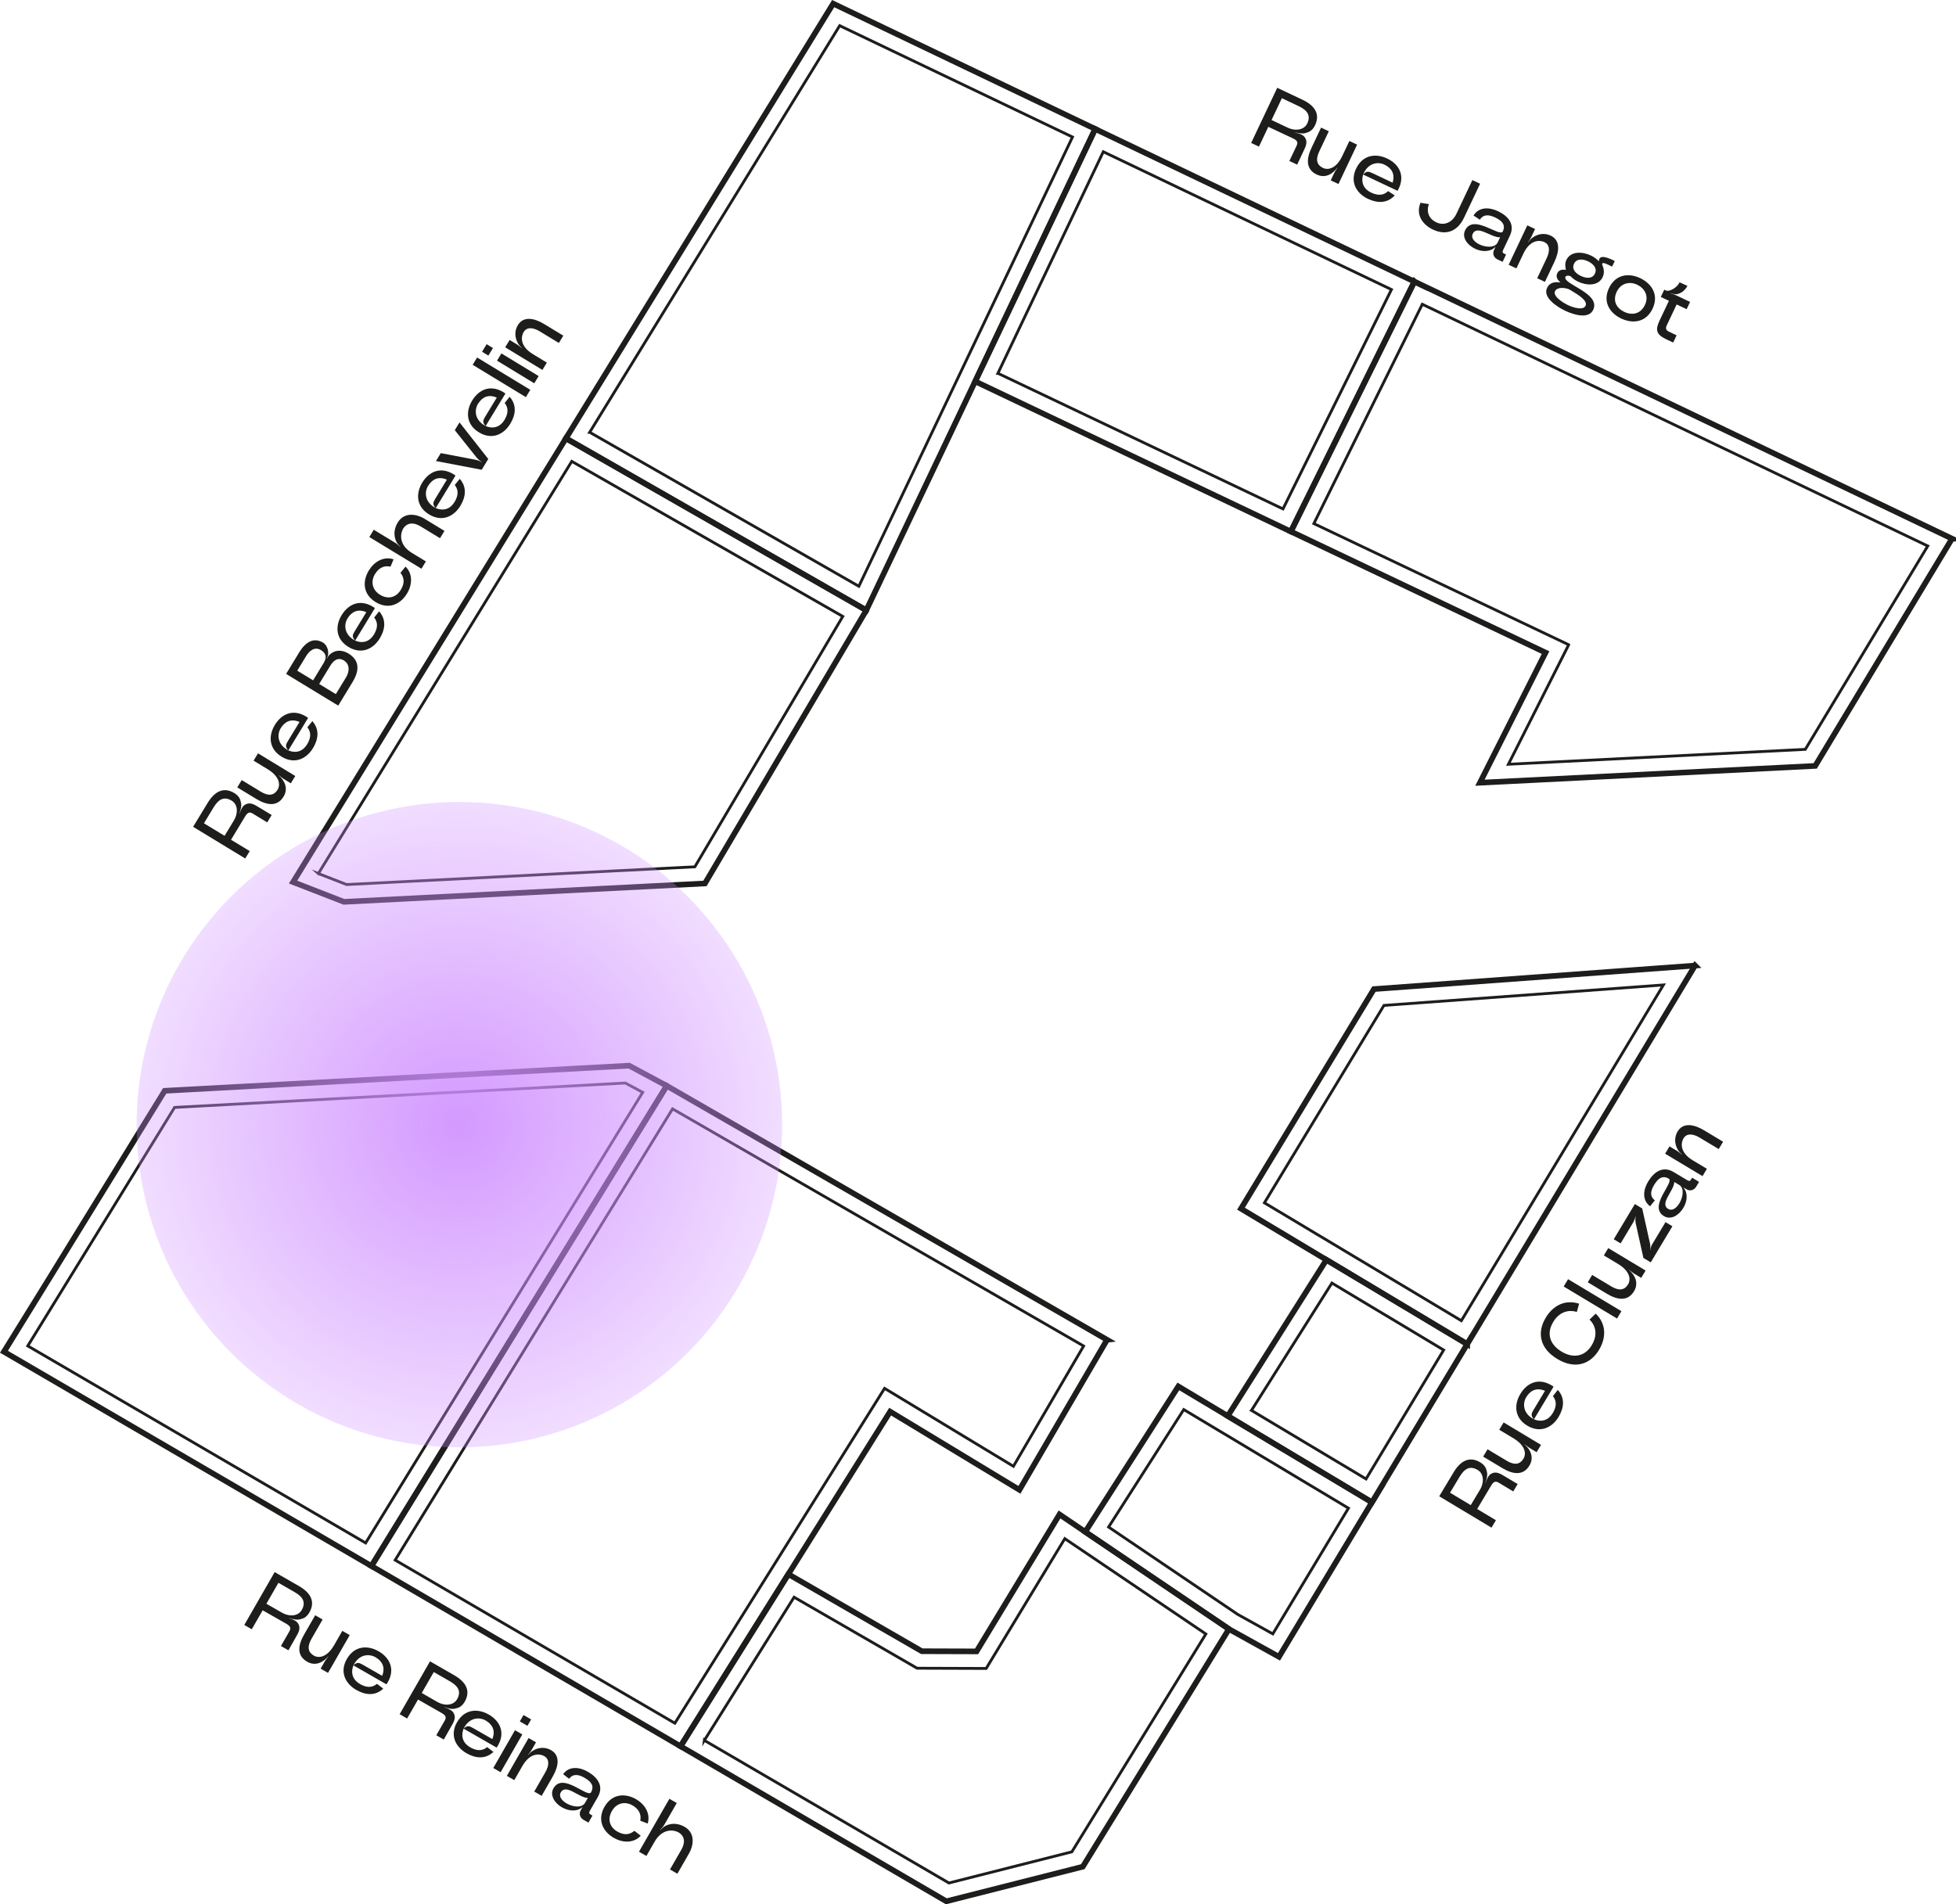 <?xml version="1.0" encoding="UTF-8"?><svg xmlns="http://www.w3.org/2000/svg" xmlns:xlink="http://www.w3.org/1999/xlink" viewBox="0 0 695.76 677.5"><defs><style>.g,.h{fill:none;stroke:#1d1d1b;stroke-miterlimit:10;}.i{fill:url(#f);}.h{stroke-width:2px;}.j{fill:#1d1d1b;}</style><radialGradient id="f" cx="163.4" cy="400.13" fx="163.4" fy="400.13" r="114.81" gradientTransform="matrix(1, 0, 0, 1, 0, 0)" gradientUnits="userSpaceOnUse"><stop offset="0" stop-color="#cf8eff" stop-opacity=".9"/><stop offset="1" stop-color="#cf8eff" stop-opacity=".3"/></radialGradient></defs><g id="a"/><g id="b"><g id="c"><g><g><path class="j" d="M445.04,50.86l9.28-19.62,8.97,4.24c4.48,2.12,6.34,5.16,4.48,9.08-.85,1.79-1.97,2.36-3.05,2.67-1.11,.47-2.8,.19-3.98-.14l-.03,.06c.64,.17,1.44,.37,2.14,.7,.62,.29,1.12,.67,1.39,1.2,.53,.83,.74,1.93-.18,3.86l-2.65,5.67-2.77-1.31,2.6-5.49c.5-1.07,.24-1.81-1.25-2.51l-8.84-4.15-3.33,7.04-2.78-1.31Zm12.92-5.48c3.03,1.43,5.98,.77,7.03-1.44,1.38-2.91-.02-4.74-3.05-6.18l-5.97-2.82-3.67,7.76,5.66,2.68Z"/><path class="j" d="M466.53,52.55l3.38-7.15,2.75,1.3-3.38,7.15c-1.41,2.97-.89,4.86,1.38,5.93,1.21,.57,4.36,.86,6.84-4.38l2.48-5.24,2.75,1.3-6.63,14.01-2.75-1.3,1.27-2.69c.28-.59,.74-1.26,1.11-1.77l-.04-.05c-1.78,2.38-4.35,3.84-7.33,2.43-4.06-1.92-3.58-5.84-1.83-9.54Z"/><path class="j" d="M482.4,59.96c2.29-4.85,6.94-5.53,11.07-3.54,4.11,1.98,6.36,5.85,4.06,10.7-.19,.39-.2,.42-.43,.76l-12.22-5.78c-.89,2.97,.32,5.26,2.92,6.46,2.17,.99,4.2,1.13,5.96-.57l2.36,1.53c-2.67,2.89-6.13,2.8-9.45,1.26-4.16-1.93-6.58-5.96-4.29-10.81Zm2.49,2.14c1.14-1.31,1.89-1.16,3.23-.53l7.23,3.42c.96-3.04-.31-5.15-2.84-6.39-2.48-1.21-6.05-.56-7.62,3.49Z"/><path class="j" d="M508.26,72.64c-.87,2.27-.36,5.04,2.67,6.47,2.69,1.27,5.62,.15,7.14-3.07l5.66-11.97,2.75,1.3-5.7,12.05c-2.6,5.49-6.98,6.2-11.07,4.26-3.5-1.66-6.24-5.08-4.44-9.54l2.99,.49Z"/><path class="j" d="M524.7,88.5c-2.75-1.3-4.77-3.97-3.57-6.52,2.92-6.17,12.44,2.7,13.47,.3,.92-2.17-.07-3.63-2.73-4.89-2.16-1.02-4.12-1.3-5.48,.77l-2.25-1.48c1.97-3.22,5.79-2.96,8.77-1.51,3.38,1.63,6.14,4.48,4.16,8.69l-2.41,5.1c-.34,.73-.17,1.02,.42,1.29l.64,.3-1.23,2.61-1.79-.85c-1.4-.66-1.86-2.08-1.28-3.31l.58-1.23c-1.9,1.98-4.9,1.87-7.31,.73Zm1.55-1.53c2.33,1.1,5.55,1.25,6.48-.71l.88-1.85c-3.07,.26-8.16-4.58-9.75-1.22-.7,1.49,.58,2.91,2.4,3.78Z"/><path class="j" d="M543.28,80.18l2.75,1.3-1.37,2.89c-.27,.56-.74,1.26-1.11,1.77l.04,.05c.38-.51,.9-1.19,1.42-1.56,2.2-1.67,4.68-1.7,6.56-.81,3.53,1.67,3.1,5.62,1.35,9.32l-3.38,7.15-2.75-1.3,3.38-7.15c1.26-2.66,1.07-4.81-.83-5.71-1.43-.68-4.99-1.13-7.47,4.12l-2.48,5.24-2.75-1.3,6.63-14.01Z"/><path class="j" d="M553.92,97.25c.56-1.18,1.58-1.45,3.09-1.25,.04-.08-.62-1.87,.12-3.44,1.58-3.34,5.77-3.07,8.77-1.65,1.23,.58,1.94,1.19,2.85,2.03,0-2.61,3.19-1.3,5.63-.08l-.94,1.99-1.71-.81c-.59-.28-2.18-.96-1.77,.26,.07,.21,1.1,2.24,.13,4.28-1.55,3.28-5.76,3.04-8.7,1.65-.81-.38-1.57-.88-2.22-1.46-.21-.2-.41-.43-.47-.46-.69-.36-1.66-.27-1.86,.15-1.23,2.61,12.69,5.8,9.87,11.77-1.56,3.31-6.69,1.88-9.96,.33-3.06-1.45-8.02-4.79-6.46-8.1,1.03-2.19,2.99-2.19,4.81-1.98-1.27-1.01-1.7-2.14-1.18-3.23Zm3.81,11.3c1.82,.86,5.42,2.02,6.27,.22s-2.75-3.98-4.7-5.14c-.27-.16-.84-.54-1.12-.67-1.29-.61-4.27-.99-5.05,.66-.82,1.74,2.67,4.01,4.6,4.92Zm4.63-10.36c1.71,.81,4.01,1.17,4.97-.87,.94-1.99-.79-3.56-2.44-4.34s-4.03-1.19-5,.86,.78,3.56,2.47,4.36Z"/><path class="j" d="M572.33,102.49c2.29-4.85,7-5.51,11.13-3.52,4.16,2,6.66,6,4.37,10.85-2.29,4.85-6.98,5.48-11.16,3.5-4.15-1.96-6.64-5.99-4.34-10.83Zm2.75,1.3c-1.55,3.28-.07,5.87,2.71,7.18,2.72,1.29,5.77,.78,7.3-2.45s-.07-5.93-2.72-7.22c-2.57-1.25-5.78-.68-7.28,2.49Z"/><path class="j" d="M590.76,105.65l1.22-2.58,.53,.25c1.29,.61,4.02-.95,4.93-2.88l2.79,1.28c-.79,1.51-2.2,2.7-3.9,2.96-.62,.08-1.45-.2-2.06-.36l-.03,.06c.61,.15,1.41,.43,1.97,.69l4.96,2.35-1.22,2.58-3.56-1.68-3.53,7.46c-.58,1.23-.04,1.83,.83,2.24l2.69,1.27-1.22,2.58-2.55-1.21c-3.67-1.74-3.78-3.47-2.24-6.72l3.27-6.92-2.89-1.37Z"/></g><g><path class="j" d="M530.55,543.51l-18.61-11.17,5.1-8.51c2.55-4.25,5.76-5.8,9.48-3.57,1.7,1.02,2.15,2.2,2.36,3.3,.36,1.15-.09,2.8-.53,3.95l.05,.03c.23-.62,.51-1.39,.91-2.06,.35-.59,.78-1.05,1.33-1.26,.88-.45,1.99-.54,3.82,.56l5.39,3.2-1.58,2.63-5.21-3.13c-1.01-.61-1.78-.42-2.62,.99l-5,8.39,6.67,4-1.58,2.63Zm-4.18-13.39c1.72-2.87,1.36-5.88-.74-7.14-2.77-1.66-4.72-.45-6.45,2.43l-3.4,5.66,7.37,4.42,3.22-5.37Z"/><path class="j" d="M534.35,522.29l-6.78-4.07,1.56-2.61,6.78,4.07c2.82,1.69,4.75,1.37,6.04-.79,.69-1.14,1.29-4.25-3.69-7.24l-4.97-2.98,1.56-2.61,13.29,7.98-1.56,2.61-2.55-1.53c-.56-.34-1.19-.86-1.65-1.28l-.06,.04c2.2,2,3.39,4.71,1.7,7.53-2.31,3.86-6.17,2.99-9.68,.88Z"/><path class="j" d="M543.28,507.22c-4.6-2.76-4.82-7.45-2.44-11.37,2.37-3.89,6.45-5.75,11.05-2.99,.37,.22,.4,.24,.71,.5l-6.95,11.59c2.87,1.18,5.27,.2,6.71-2.27,1.2-2.06,1.54-4.07,.02-5.99l1.75-2.2c2.61,2.94,2.18,6.37,.32,9.52-2.33,3.95-6.58,5.96-11.18,3.2Zm2.37-2.27c-1.2-1.26-.97-1.99-.21-3.27l4.12-6.86c-2.94-1.25-5.16-.2-6.64,2.2-1.45,2.35-1.15,5.96,2.73,7.93Z"/><path class="j" d="M549.86,468.72c2.62-4.25,6.83-6.5,11.84-4.9l-.82,2.94c-3.07-.97-6.31,.09-8.38,3.54-2.5,4.11-1.27,8.02,2.98,10.58,4.31,2.58,8.39,1.63,10.74-2.35,2.11-3.51,1.48-6.81-.82-9.06l2.21-2.11c3.77,3.67,3.76,8.44,1.25,12.75-3.04,5.19-8.47,7.25-14.93,3.37s-7.2-9.64-4.05-14.76Z"/><path class="j" d="M556.21,457.71l1.56-2.61,18.98,11.39-1.56,2.61-18.98-11.39Z"/><path class="j" d="M571.56,460.27l-6.78-4.07,1.56-2.61,6.78,4.07c2.82,1.69,4.75,1.37,6.04-.79,.69-1.14,1.29-4.26-3.69-7.24l-4.97-2.98,1.56-2.61,13.29,7.98-1.56,2.61-2.55-1.53c-.56-.34-1.19-.86-1.65-1.28l-.06,.04c2.2,2,3.39,4.71,1.7,7.53-2.31,3.85-6.17,2.99-9.68,.88Z"/><path class="j" d="M587.18,449.11l-2.61-1.56-2.78-12.55c-.13-.69-.08-1.61,.01-2.31l-.03-.02c-.14,.71-.44,1.58-.79,2.16l-4.51,7.53-2.45-1.47,7.51-12.52,2.61,1.56,2.78,12.48c.17,.68,.13,1.6,.03,2.3l.05,.03c.11-.73,.41-1.59,.77-2.18l4.66-7.76,2.45,1.47-7.7,12.84Z"/><path class="j" d="M598.75,429.77c-1.56,2.61-4.42,4.36-6.84,2.91-5.85-3.51,3.91-12.12,1.63-13.38-2.07-1.13-3.62-.29-5.14,2.23-1.23,2.05-1.7,3.97,.23,5.53l-1.69,2.1c-3.01-2.28-2.37-6.05-.64-8.88,1.96-3.2,5.07-5.67,9.06-3.28l4.84,2.9c.69,.41,.99,.27,1.33-.29l.37-.61,2.47,1.48-1.02,1.7c-.8,1.33-2.25,1.65-3.42,.95l-1.17-.7c1.79,2.08,1.38,5.06,0,7.34Zm-1.37-1.69c1.32-2.21,1.79-5.4-.07-6.51l-1.76-1.05c-.04,3.08-5.36,7.67-2.17,9.58,1.41,.85,2.96-.29,3.99-2.02Z"/><path class="j" d="M592.29,410.46l1.56-2.61,2.74,1.64c.53,.32,1.19,.86,1.65,1.28l.06-.04c-.47-.43-1.09-1.02-1.41-1.57-1.45-2.35-1.23-4.82-.16-6.6,2.01-3.35,5.9-2.54,9.41-.43l6.78,4.07-1.56,2.61-6.78-4.07c-2.53-1.52-4.68-1.54-5.76,.27-.81,1.36-1.61,4.86,3.36,7.84l4.97,2.98-1.56,2.61-13.29-7.98Z"/></g><g><path class="j" d="M86.89,578.13l10.81-18.82,8.6,4.94c4.3,2.47,5.91,5.65,3.75,9.41-.99,1.72-2.15,2.2-3.25,2.42-1.15,.38-2.8-.04-3.96-.45l-.03,.05c.63,.22,1.4,.48,2.07,.87,.59,.34,1.07,.76,1.29,1.31,.46,.87,.58,1.98-.49,3.83l-3.09,5.45-2.66-1.53,3.03-5.27c.59-1.02,.38-1.78-1.04-2.6l-8.48-4.84-3.88,6.75-2.66-1.53Zm13.31-4.44c2.9,1.67,5.9,1.24,7.12-.88,1.61-2.8,.36-4.73-2.55-6.4l-5.73-3.29-4.28,7.45,5.43,3.12Z"/><path class="j" d="M108.17,581.53l3.94-6.86,2.64,1.51-3.94,6.86c-1.64,2.85-1.28,4.77,.9,6.03,1.16,.66,4.28,1.2,7.17-3.82l2.89-5.03,2.63,1.51-7.72,13.44-2.63-1.51,1.48-2.58c.32-.56,.83-1.2,1.25-1.68l-.04-.06c-1.96,2.23-4.65,3.48-7.5,1.84-3.9-2.24-3.11-6.11-1.07-9.66Z"/><path class="j" d="M123.41,590.17c2.67-4.65,7.36-4.96,11.32-2.65,3.94,2.3,5.87,6.34,3.2,10.99-.22,.38-.23,.4-.49,.72l-11.72-6.73c-1.13,2.89-.1,5.27,2.39,6.67,2.09,1.16,4.1,1.46,5.99-.1l2.23,1.71c-2.89,2.67-6.33,2.3-9.52,.5-3.99-2.26-6.09-6.46-3.41-11.11Zm2.31,2.33c1.24-1.22,1.97-1.01,3.27-.27l6.94,3.98c1.2-2.96,.1-5.16-2.33-6.59-2.38-1.4-5.98-1.04-7.88,2.88Z"/><path class="j" d="M142.15,609.88l10.81-18.82,8.6,4.94c4.3,2.47,5.91,5.65,3.75,9.41-.99,1.72-2.15,2.2-3.25,2.42-1.15,.38-2.8-.04-3.96-.45l-.03,.05c.63,.22,1.4,.48,2.07,.87,.59,.34,1.07,.76,1.29,1.31,.46,.87,.58,1.98-.49,3.83l-3.09,5.45-2.66-1.53,3.03-5.27c.59-1.02,.38-1.78-1.04-2.6l-8.48-4.84-3.88,6.75-2.66-1.53Zm13.31-4.44c2.9,1.67,5.9,1.24,7.12-.88,1.61-2.8,.36-4.73-2.55-6.4l-5.73-3.29-4.28,7.45,5.43,3.12Z"/><path class="j" d="M162.6,612.68c2.67-4.65,7.36-4.96,11.32-2.65,3.94,2.3,5.87,6.34,3.2,10.99-.22,.38-.23,.4-.49,.72l-11.72-6.73c-1.13,2.89-.1,5.27,2.39,6.67,2.09,1.16,4.1,1.46,5.99-.1l2.23,1.71c-2.89,2.67-6.33,2.3-9.52,.5-3.99-2.26-6.09-6.46-3.41-11.11Zm2.31,2.33c1.24-1.22,1.97-1.01,3.27-.27l6.94,3.98c1.2-2.96,.1-5.16-2.33-6.59-2.38-1.4-5.98-1.04-7.88,2.88Z"/><path class="j" d="M184.9,612.44l1.31-2.28,2.71,1.56-1.31,2.28-2.71-1.56Zm-9.44,16.57l2.61,1.5,7.72-13.44-2.61-1.5-7.72,13.44Z"/><path class="j" d="M188.02,618.35l2.64,1.51-1.59,2.77c-.31,.54-.83,1.2-1.25,1.68l.04,.06c.42-.48,.99-1.11,1.54-1.44,2.32-1.49,4.8-1.32,6.6-.28,3.39,1.95,2.65,5.85,.61,9.4l-3.94,6.86-2.64-1.51,3.94-6.86c1.47-2.55,1.45-4.71-.38-5.76-1.37-.79-4.88-1.52-7.77,3.51l-2.89,5.03-2.64-1.51,7.72-13.44Z"/><path class="j" d="M199.91,643.02c-2.64-1.51-4.44-4.34-3.04-6.79,3.4-5.91,12.19,3.68,13.41,1.37,1.09-2.09,.22-3.63-2.33-5.09-2.07-1.19-4-1.62-5.52,.33l-2.13-1.65c2.22-3.05,6.01-2.49,8.87-.81,3.24,1.9,5.77,4.96,3.45,8.99l-2.81,4.89c-.4,.7-.25,1,.31,1.32l.62,.36-1.44,2.5-1.72-.99c-1.34-.77-1.69-2.22-1.01-3.41l.68-1.18c-2.05,1.83-5.03,1.47-7.34,.15Zm1.66-1.4c2.23,1.28,5.43,1.69,6.51-.19l1.02-1.77c-3.08,.02-7.77-5.21-9.62-1.99-.82,1.43,.34,2.95,2.09,3.95Z"/><path class="j" d="M230.39,648.77l-2.64-1.01c.44-2.25-.47-4.1-2.71-5.42-2.57-1.51-5.66-1.04-7.39,1.98s-.66,5.88,2.03,7.35c2.22,1.24,4.17,1.21,5.98-.32l2.25,1.76c-2.57,2.74-6.42,2.53-9.5,.8-3.97-2.24-6.06-6.45-3.39-11.1,2.67-4.65,7.36-4.96,11.29-2.67,3.05,1.79,5.15,5.03,4.08,8.64Z"/><path class="j" d="M238.09,639.96l2.64,1.51-4.43,7.72c-.36,.62-.94,1.32-1.44,1.82l.04,.06c.5-.5,1.16-1.15,1.81-1.47,2.29-1.19,4.8-.82,6.81,.34,3.55,2.04,3.51,6.09,1.49,9.61l-4.06,7.07-2.63-1.51,4.06-7.07c1.44-2.5,1.21-4.85-1.05-6.14-1.43-.82-5.6-1.71-8.51,3.37l-2.89,5.03-2.64-1.51,10.81-18.82Z"/></g><g><path class="j" d="M87.23,305.43l-18.54-11.28,5.16-8.48c2.58-4.24,5.79-5.77,9.5-3.51,1.7,1.03,2.14,2.21,2.34,3.31,.35,1.16-.11,2.8-.55,3.95l.05,.03c.23-.62,.52-1.39,.92-2.05,.35-.58,.78-1.05,1.34-1.25,.89-.44,1.99-.53,3.82,.58l5.37,3.23-1.59,2.62-5.19-3.16c-1.01-.61-1.77-.43-2.63,.98l-5.05,8.36,6.65,4.04-1.6,2.62Zm-4.1-13.42c1.74-2.86,1.39-5.87-.7-7.14-2.76-1.68-4.72-.48-6.46,2.39l-3.43,5.64,7.34,4.46,3.25-5.35Z"/><path class="j" d="M91.16,284.24l-6.76-4.11,1.58-2.6,6.76,4.11c2.81,1.71,4.74,1.39,6.05-.75,.69-1.14,1.31-4.25-3.64-7.26l-4.95-3.01,1.58-2.6,13.25,8.06-1.58,2.6-2.54-1.55c-.56-.34-1.18-.86-1.65-1.29l-.06,.04c2.18,2.02,3.36,4.73,1.66,7.54-2.34,3.84-6.19,2.95-9.68,.83Z"/><path class="j" d="M100.18,269.22c-4.58-2.79-4.78-7.48-2.37-11.38,2.39-3.88,6.48-5.71,11.07-2.92,.37,.23,.4,.24,.71,.5l-7.02,11.55c2.86,1.2,5.27,.23,6.72-2.23,1.21-2.06,1.56-4.06,.05-5.99l1.77-2.19c2.59,2.96,2.14,6.38,.27,9.53-2.36,3.94-6.61,5.92-11.2,3.13Zm2.39-2.25c-1.19-1.27-.96-2-.19-3.27l4.16-6.84c-2.93-1.27-5.16-.23-6.65,2.16-1.46,2.34-1.19,5.95,2.68,7.94Z"/><path class="j" d="M106.38,232.18c2.48-4.08,5.39-5.47,8.65-3.48,.72,.44,1.91,1.99,1.69,4.08-.03,.53-.3,1.16-.54,1.6l.05,.03c.23-.44,.55-1.08,.94-1.42,2.09-2,4.67-1.77,6.76-.5,3.95,2.4,4.04,5.94,1.47,10.18l-5.09,8.37-18.54-11.28,4.61-7.58Zm5,9.86l3.77-6.2c1.27-2.09,.72-3.52-1.03-4.58-2.09-1.27-4.01,.14-5.26,2.21l-3.13,5.14,5.64,3.43Zm8.08,4.91l3.61-5.93c1.32-2.17,1.42-4.72-.8-6.08-1.78-1.08-3.44-.31-4.74,1.83l-4,6.57,5.93,3.61Z"/><path class="j" d="M123.94,230.16c-4.58-2.79-4.78-7.48-2.37-11.38,2.39-3.88,6.48-5.71,11.07-2.92,.37,.23,.4,.24,.71,.5l-7.02,11.55c2.86,1.2,5.27,.23,6.72-2.23,1.21-2.06,1.56-4.06,.05-5.99l1.77-2.19c2.59,2.96,2.14,6.38,.27,9.53-2.36,3.94-6.61,5.92-11.2,3.13Zm2.39-2.25c-1.19-1.27-.96-2-.19-3.27l4.16-6.84c-2.93-1.27-5.16-.23-6.65,2.16-1.46,2.34-1.19,5.95,2.68,7.94Z"/><path class="j" d="M139.99,198.99l-1.08,2.61c-2.24-.49-4.11,.37-5.49,2.58-1.57,2.53-1.18,5.63,1.79,7.44,2.99,1.82,5.86,.81,7.4-1.85,1.29-2.19,1.32-4.13-.17-5.98l1.81-2.2c2.67,2.64,2.37,6.49,.56,9.52-2.34,3.91-6.6,5.89-11.18,3.11-4.58-2.79-4.78-7.48-2.38-11.36,1.86-3,5.16-5.03,8.74-3.87Z"/><path class="j" d="M131.37,191.07l1.58-2.6,7.6,4.62c.61,.37,1.3,.97,1.78,1.48l.06-.04c-.49-.51-1.13-1.19-1.42-1.84-1.13-2.32-.7-4.82,.51-6.8,2.13-3.5,6.18-3.36,9.65-1.25l6.97,4.24-1.58,2.6-6.97-4.24c-2.46-1.5-4.81-1.33-6.17,.89-.85,1.4-1.85,5.55,3.16,8.6l4.95,3.01-1.58,2.6-18.54-11.28Z"/><path class="j" d="M152.61,183.01c-4.58-2.79-4.78-7.48-2.37-11.38,2.39-3.88,6.48-5.71,11.07-2.92,.37,.23,.4,.24,.71,.5l-7.02,11.55c2.86,1.2,5.27,.23,6.72-2.22,1.21-2.06,1.56-4.06,.05-5.99l1.77-2.19c2.59,2.96,2.14,6.38,.27,9.52-2.36,3.94-6.61,5.92-11.2,3.13Zm2.38-2.25c-1.19-1.27-.96-2-.19-3.27l4.16-6.84c-2.93-1.27-5.16-.23-6.65,2.16-1.46,2.34-1.19,5.95,2.68,7.94Z"/><path class="j" d="M155.08,164.02l1.71-2.81,12.42,2.37c.71,.14,1.54,.5,2.17,.85l.03-.05c-.63-.34-1.31-.94-1.78-1.48l-7.86-9.86,1.68-2.76,10.23,13.01-2.34,3.84-16.26-3.1Z"/><path class="j" d="M170.36,153.82c-4.58-2.79-4.78-7.48-2.37-11.38,2.39-3.88,6.48-5.71,11.07-2.92,.37,.23,.4,.24,.71,.5l-7.02,11.55c2.86,1.2,5.27,.23,6.72-2.22,1.21-2.06,1.56-4.06,.05-5.99l1.77-2.19c2.59,2.96,2.14,6.38,.27,9.52-2.36,3.94-6.61,5.92-11.2,3.13Zm2.38-2.25c-1.19-1.27-.96-2-.19-3.27l4.16-6.84c-2.93-1.27-5.16-.23-6.65,2.16-1.46,2.34-1.19,5.95,2.68,7.94Z"/><path class="j" d="M168.13,129.79l1.58-2.6,18.92,11.5-1.58,2.6-18.92-11.5Z"/><path class="j" d="M173.72,126.51l-2.25-1.37,1.63-2.68,2.25,1.37-1.63,2.68Zm16.32,9.86l1.56-2.57-13.25-8.06-1.56,2.57,13.25,8.06Z"/><path class="j" d="M179.7,123.55l1.58-2.6,2.73,1.66c.53,.32,1.18,.86,1.65,1.29l.06-.04c-.46-.43-1.08-1.02-1.4-1.58-1.43-2.36-1.2-4.83-.12-6.6,2.03-3.34,5.91-2.5,9.41-.37l6.76,4.11-1.58,2.6-6.76-4.11c-2.52-1.53-4.67-1.57-5.77,.23-.82,1.35-1.64,4.85,3.31,7.86l4.95,3.01-1.58,2.6-13.25-8.06Z"/></g><g id="d"><g id="e"><path class="h" d="M393.78,476.66c-10.39,17.8-20.77,35.59-31.16,53.39-15.34-9.28-30.66-18.55-45.99-27.83l-36.21,57.83-38.35,61.23-109.94-64.13,105.03-170.85,156.63,90.36h0Z"/><polygon class="g" points="140.56 555.04 239.23 394.51 385.45 478.88 360.48 521.67 314.65 493.94 240.05 613.07 140.56 555.04"/><path class="h" d="M437.14,579.57l-51.99,84.55-48.54,12.31-94.54-55.15,38.35-61.23c15.82,9.12,31.65,18.27,47.47,27.41l19.48,.06,29.5-48.72,9.15,6.19,51.11,34.57h0Z"/><path class="g" d="M250.54,619.18l31.92-50.94c14.13,8.15,28.23,16.29,42.36,24.46l1.39,.81,24.58,.08,27.97-46.18,50.17,33.92-47.66,77.5-43.73,11.09-86.98-50.73-.02-.02Z"/><path class="h" d="M488.01,534.48c-11.01,18.33-22.03,36.64-33.07,54.97l-17.81-9.88-51.11-34.57c11.05-17.26,22.08-34.49,33.12-51.75,5.86,3.5,11.72,7.02,17.58,10.53l51.29,30.7Z"/><path class="g" d="M440.31,574.39l-45.98-31.11c8.91-13.94,17.83-27.86,26.74-41.79l58.58,35.08c-8.96,14.91-17.92,29.81-26.9,44.72l-12.45-6.91Z"/><path class="h" d="M521.89,478.2c-11.3,18.75-22.58,37.53-33.88,56.28l-51.29-30.7c11.7-18.51,23.41-37.04,35.09-55.57l50.08,29.99h0Z"/><path class="g" d="M445.17,501.76c9.55-15.09,19.07-30.19,28.6-45.28l39.75,23.82c-4.66,7.76-23.07,38.34-27.61,45.87l-40.76-24.39,.02-.02Z"/><path class="h" d="M602.94,343.51c-27.02,44.9-54.04,89.79-81.05,134.69l-50.08-29.99-30.39-18.2,47.3-78.12,114.23-8.37Z"/><polygon class="g" points="449.76 427.93 492.28 357.7 591.68 350.42 519.81 469.87 449.76 427.93"/><path class="h" d="M694.34,191.64c-16.23,26.96-32.43,53.9-48.66,80.85l-119.26,5.98,23.34-46.29-90.59-43.08,43.95-88.93c63.74,30.5,127.49,60.98,191.23,91.47Z"/><path class="g" d="M557.98,229.38l-90.63-43.1,38.57-78.03c59.92,28.67,119.86,57.33,179.79,86l-43.55,72.35-105.61,5.3,21.44-42.51Z"/><path class="h" d="M503.11,100.18l-43.95,88.93-112.28-53.42,42.7-89.8c37.85,18.11,75.69,36.21,113.54,54.3Z"/><path class="g" d="M354.96,132.82l37.48-78.83c34.17,16.35,68.33,32.68,102.5,49.02l-38.57,78.05-101.39-48.24h-.02Z"/><path class="h" d="M389.57,45.88l-42.7,89.8-38.72,81.43-106.85-61.16C253.97,70.3,296.37,1.29,296.37,1.29c31.07,14.86,62.13,29.73,93.2,44.59Z"/><path class="g" d="M209.75,153.8C252.89,83.62,288.58,25.56,298.68,9.13l82.81,39.62-75.99,159.83-95.72-54.78h-.02Z"/><path class="h" d="M237.15,386.3l-105.03,170.85L1.43,480.93c.51-.75,23.82-38.66,57.16-92.85l165.2-8.95,13.36,7.17Z"/><path class="g" d="M9.88,478.84c4.62-7.5,14.68-23.84,34.61-56.22l17.61-28.63,160.32-8.68,6.19,3.32-98.55,160.31L9.88,478.84Z"/><path class="h" d="M308.15,217.12l-57.4,97.19-128.42,6.54-18.08-7.03c31.53-51.27,66.06-107.44,97.05-157.86l106.85,61.16Z"/><path class="g" d="M113.24,310.79c29.44-47.87,61.22-99.58,90.14-146.65l96.4,55.17-52.62,89.08-123.86,6.31-10.07-3.92h0Z"/></g></g></g><circle class="i" cx="163.4" cy="400.13" r="114.81"/></g></g></svg>